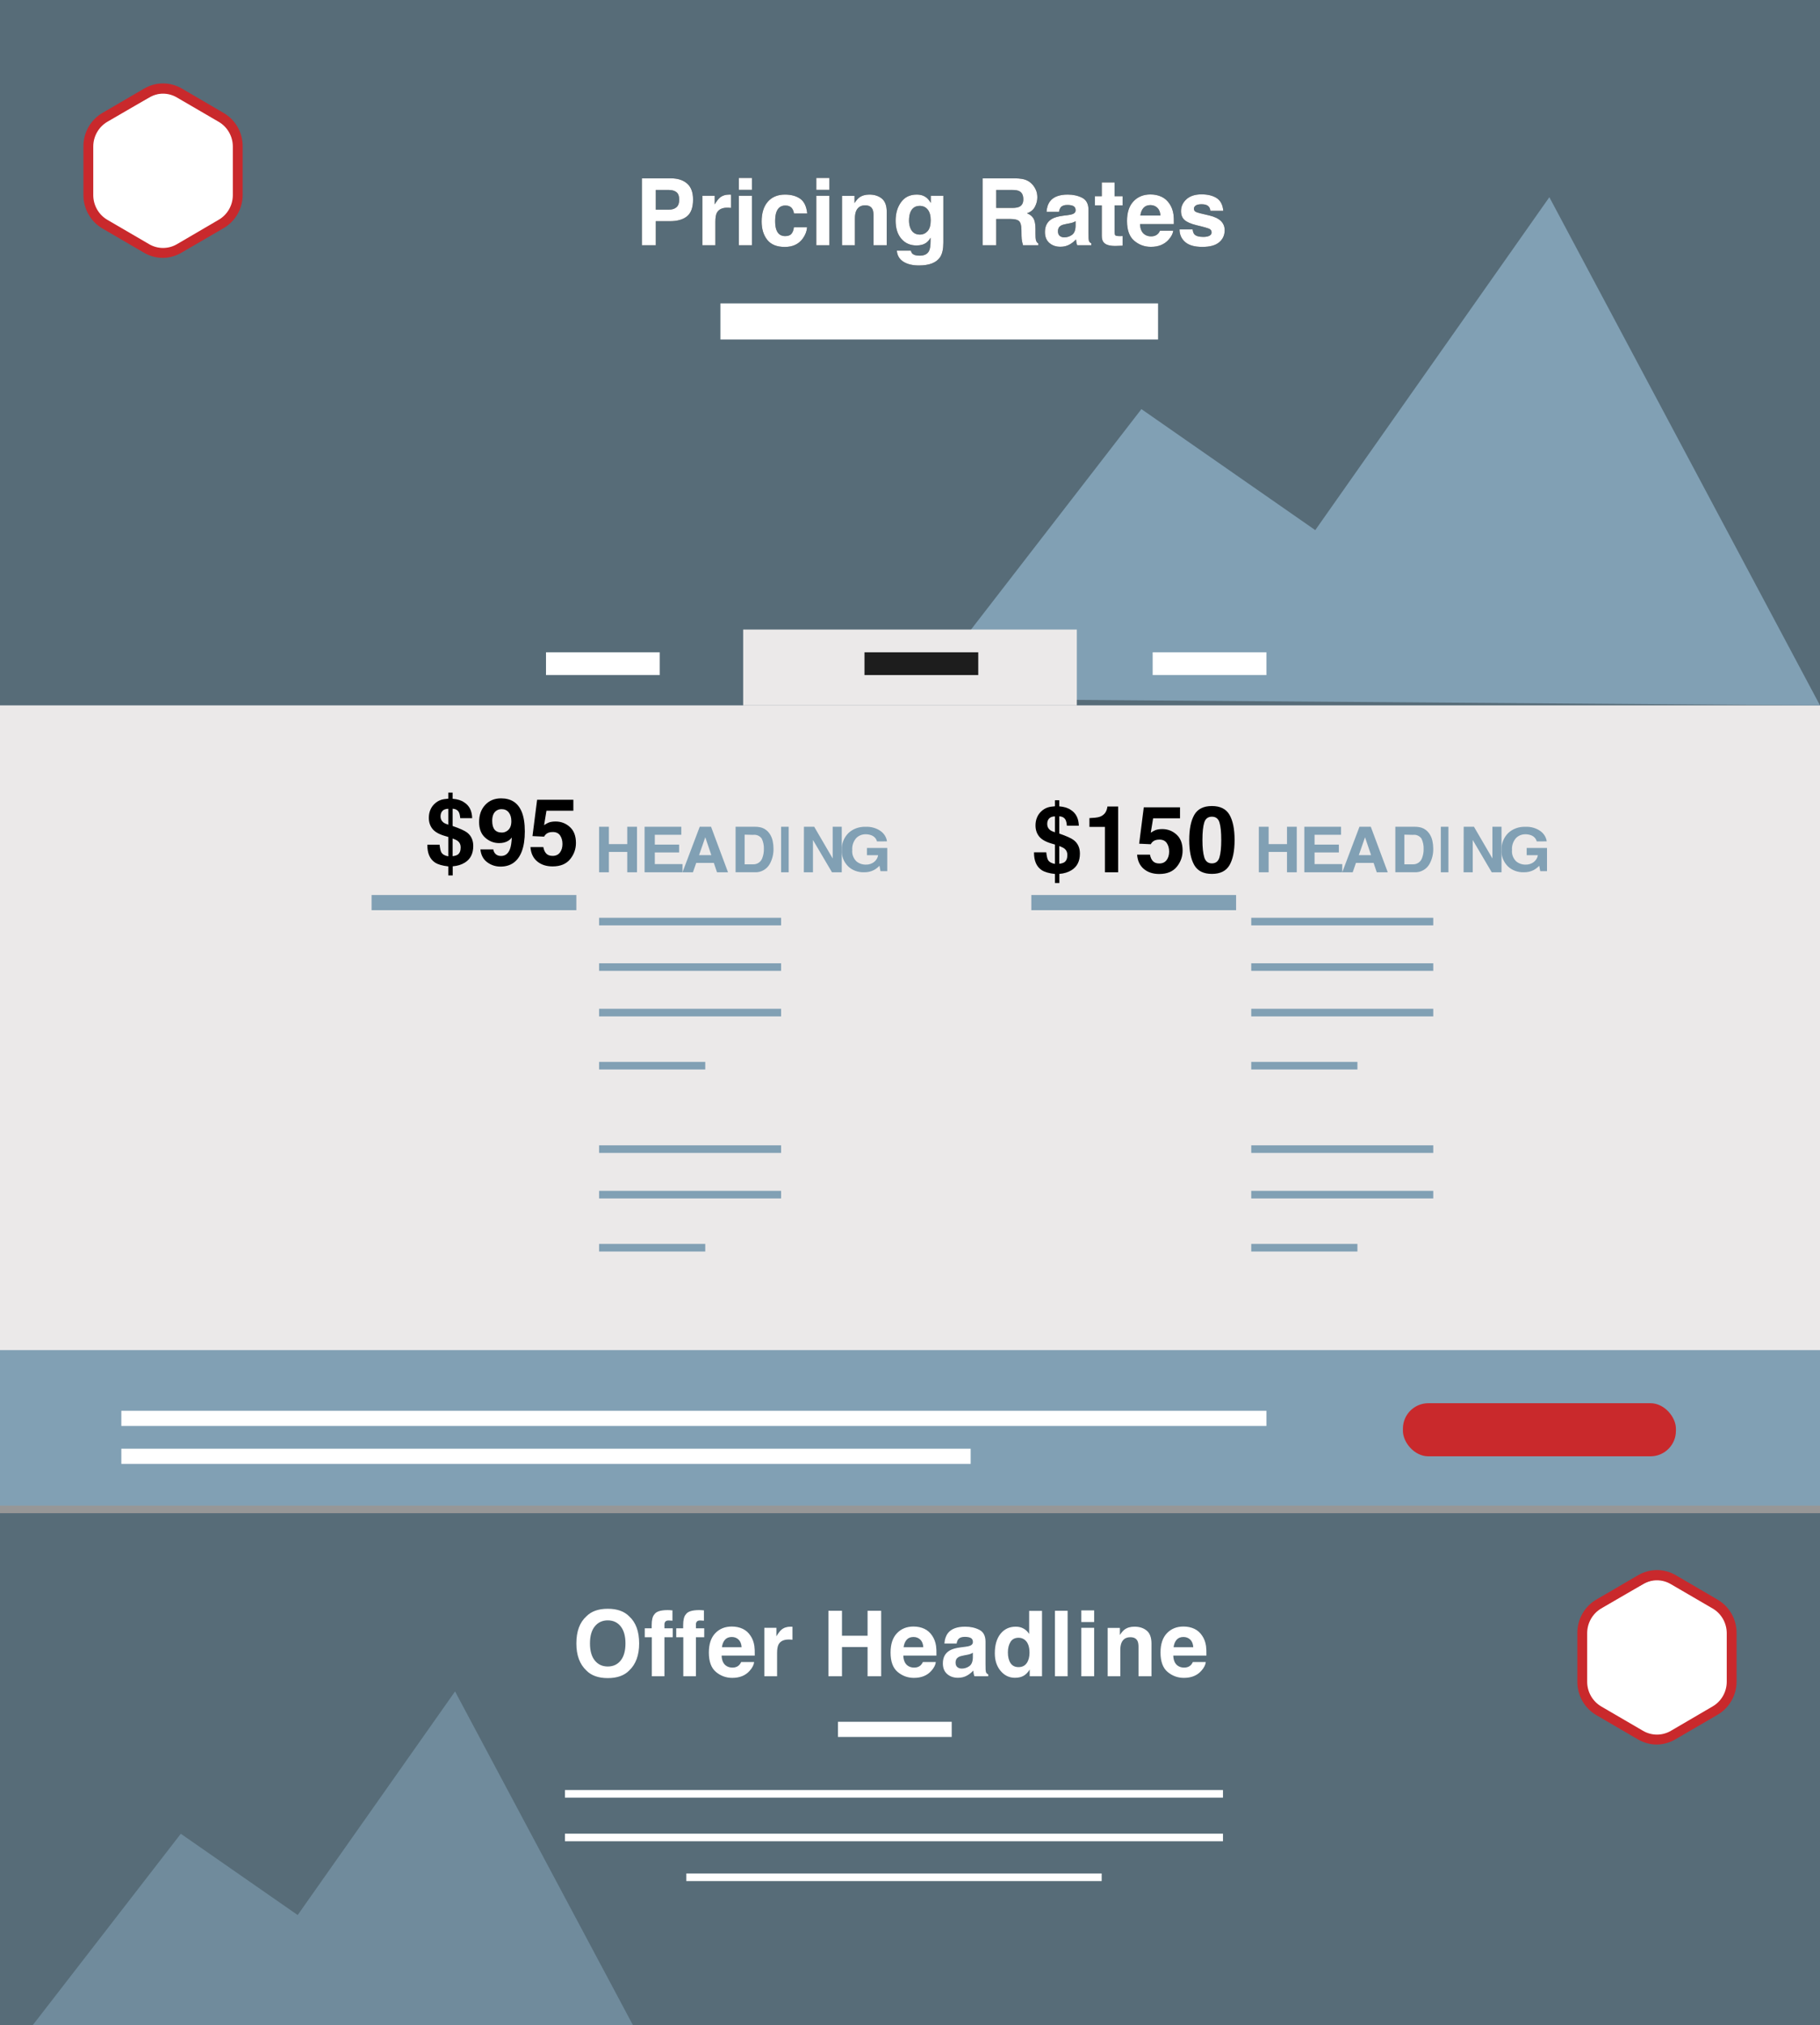 <?xml version="1.0" encoding="UTF-8"?>
<svg width="240px" height="267px" viewBox="0 0 240 267" version="1.1" xmlns="http://www.w3.org/2000/svg" xmlns:xlink="http://www.w3.org/1999/xlink">
    <title>c9-pricing</title>
    <defs>
        <path d="M3.475,11.33 L3.475,8.16 L5.347,8.16 C6.324,8.16 7.076,7.945 7.602,7.514 C8.129,7.083 8.392,6.347 8.392,5.307 C8.392,4.354 8.129,3.65 7.602,3.195 C7.076,2.741 6.37,2.513 5.485,2.513 L5.485,2.513 L1.645,2.513 L1.645,11.33 L3.475,11.33 Z M5.192,6.641 L3.475,6.641 L3.475,4.045 L5.192,4.045 C5.627,4.045 5.965,4.142 6.206,4.338 C6.447,4.533 6.568,4.86 6.568,5.319 C6.568,5.777 6.447,6.112 6.206,6.324 C5.965,6.535 5.627,6.641 5.192,6.641 L5.192,6.641 Z M11.335,11.33 L11.335,8.214 C11.335,7.691 11.401,7.304 11.532,7.053 C11.768,6.607 12.228,6.383 12.914,6.383 C12.966,6.383 13.034,6.385 13.117,6.389 C13.201,6.393 13.297,6.401 13.404,6.413 L13.404,6.413 L13.404,4.667 C13.329,4.663 13.28,4.66 13.258,4.658 C13.236,4.656 13.209,4.655 13.177,4.655 C12.667,4.655 12.252,4.788 11.933,5.055 C11.738,5.215 11.508,5.512 11.245,5.947 L11.245,5.947 L11.245,4.81 L9.618,4.81 L9.618,11.33 L11.335,11.33 Z M16.156,4.033 L16.156,2.46 L14.427,2.46 L14.427,4.033 L16.156,4.033 Z M16.156,11.33 L16.156,4.81 L14.427,4.81 L14.427,11.33 L16.156,11.33 Z M20.493,11.557 C21.541,11.557 22.333,11.184 22.867,10.439 C23.202,9.976 23.39,9.486 23.429,8.967 L23.429,8.967 L21.689,8.967 C21.653,9.31 21.551,9.589 21.384,9.805 C21.216,10.02 20.933,10.128 20.534,10.128 C19.972,10.128 19.589,9.857 19.386,9.314 C19.274,9.023 19.218,8.638 19.218,8.16 C19.218,7.657 19.274,7.255 19.386,6.952 C19.597,6.381 19.99,6.096 20.564,6.096 C20.967,6.096 21.264,6.228 21.456,6.491 C21.587,6.686 21.669,6.906 21.701,7.149 L21.701,7.149 L23.447,7.149 C23.352,6.22 23.044,5.572 22.523,5.205 C22.003,4.838 21.334,4.655 20.516,4.655 C19.555,4.655 18.802,4.966 18.255,5.588 C17.709,6.21 17.436,7.081 17.436,8.202 C17.436,9.195 17.683,10.002 18.178,10.624 C18.672,11.246 19.444,11.557 20.493,11.557 Z M26.372,4.033 L26.372,2.46 L24.644,2.46 L24.644,4.033 L26.372,4.033 Z M26.372,11.33 L26.372,4.81 L24.644,4.81 L24.644,11.33 L26.372,11.33 Z M29.734,11.33 L29.734,7.801 C29.734,7.398 29.79,7.067 29.901,6.808 C30.117,6.318 30.513,6.072 31.092,6.072 C31.562,6.072 31.881,6.24 32.049,6.575 C32.14,6.758 32.186,7.021 32.186,7.364 L32.186,7.364 L32.186,11.33 L33.933,11.33 L33.933,6.94 C33.933,6.122 33.718,5.537 33.29,5.184 C32.861,4.831 32.31,4.655 31.636,4.655 C31.098,4.655 30.653,4.786 30.302,5.049 C30.107,5.197 29.899,5.438 29.68,5.773 L29.68,5.773 L29.68,4.822 L28.035,4.822 L28.035,11.33 L29.734,11.33 Z M38.174,13.998 C39.553,13.998 40.486,13.631 40.973,12.897 C41.256,12.47 41.398,11.836 41.398,10.995 L41.398,10.995 L41.398,4.81 L39.741,4.81 L39.741,5.749 C39.486,5.291 39.151,4.976 38.736,4.804 C38.493,4.705 38.208,4.655 37.881,4.655 C36.995,4.655 36.311,4.985 35.829,5.645 C35.346,6.305 35.105,7.119 35.105,8.088 C35.105,9.093 35.355,9.889 35.856,10.478 C36.356,11.066 37.025,11.36 37.863,11.36 C38.405,11.36 38.846,11.23 39.185,10.971 C39.372,10.832 39.547,10.622 39.711,10.343 L39.711,10.343 L39.711,10.762 C39.711,11.384 39.643,11.826 39.508,12.09 C39.3,12.5 38.889,12.706 38.275,12.706 C37.841,12.706 37.532,12.628 37.348,12.472 C37.241,12.385 37.163,12.241 37.115,12.042 L37.115,12.042 L35.261,12.042 C35.317,12.692 35.608,13.18 36.134,13.507 C36.66,13.834 37.34,13.998 38.174,13.998 Z M38.305,9.93 C37.707,9.93 37.292,9.655 37.061,9.105 C36.934,8.81 36.87,8.473 36.87,8.094 C36.87,7.655 36.93,7.287 37.049,6.987 C37.276,6.425 37.689,6.144 38.287,6.144 C38.726,6.144 39.076,6.306 39.337,6.629 C39.598,6.952 39.729,7.422 39.729,8.04 C39.729,8.698 39.591,9.178 39.316,9.479 C39.041,9.78 38.704,9.93 38.305,9.93 Z M48.372,11.33 L48.372,7.873 L50.274,7.873 C50.816,7.873 51.186,7.966 51.384,8.154 C51.581,8.341 51.684,8.716 51.692,9.278 L51.692,9.278 L51.704,10.098 C51.708,10.357 51.734,10.61 51.781,10.857 C51.805,10.977 51.845,11.135 51.901,11.33 L51.901,11.33 L53.929,11.33 L53.929,11.109 C53.753,11.001 53.642,10.834 53.594,10.606 C53.562,10.463 53.546,10.19 53.546,9.787 L53.546,9.787 L53.546,9.195 C53.546,8.577 53.461,8.117 53.292,7.816 C53.122,7.515 52.834,7.283 52.427,7.119 C52.914,6.952 53.263,6.665 53.474,6.261 C53.686,5.856 53.791,5.444 53.791,5.026 C53.791,4.679 53.735,4.37 53.624,4.098 C53.512,3.827 53.361,3.58 53.169,3.357 C52.938,3.086 52.656,2.88 52.323,2.741 C51.99,2.601 51.514,2.525 50.896,2.513 L50.896,2.513 L46.572,2.513 L46.572,11.33 L48.372,11.33 Z M50.46,6.413 L48.372,6.413 L48.372,4.045 L50.513,4.045 C50.912,4.045 51.211,4.096 51.411,4.2 C51.765,4.384 51.943,4.742 51.943,5.277 C51.943,5.771 51.76,6.102 51.393,6.27 C51.185,6.365 50.874,6.413 50.46,6.413 L50.46,6.413 Z M56.836,11.533 C57.298,11.533 57.713,11.428 58.08,11.216 C58.387,11.037 58.658,10.82 58.893,10.564 C58.905,10.712 58.921,10.844 58.941,10.959 C58.961,11.075 58.997,11.198 59.049,11.33 L59.049,11.33 L60.903,11.33 L60.903,11.079 C60.792,11.027 60.708,10.961 60.652,10.881 C60.596,10.802 60.562,10.65 60.55,10.427 C60.542,10.132 60.538,9.88 60.538,9.673 L60.538,9.673 L60.538,6.682 C60.538,5.897 60.261,5.363 59.707,5.079 C59.153,4.796 58.519,4.655 57.805,4.655 C56.708,4.655 55.935,4.942 55.484,5.516 C55.201,5.883 55.041,6.351 55.005,6.922 L55.005,6.922 L56.65,6.922 C56.69,6.67 56.77,6.471 56.89,6.324 C57.057,6.124 57.342,6.024 57.745,6.024 C58.104,6.024 58.376,6.075 58.561,6.177 C58.747,6.279 58.84,6.463 58.84,6.73 C58.84,6.95 58.718,7.111 58.475,7.215 C58.339,7.275 58.114,7.324 57.799,7.364 L57.799,7.364 L57.219,7.436 C56.561,7.52 56.062,7.659 55.723,7.855 C55.105,8.214 54.796,8.794 54.796,9.595 C54.796,10.213 54.989,10.691 55.373,11.028 C55.758,11.365 56.246,11.533 56.836,11.533 Z M57.338,10.295 C57.107,10.295 56.911,10.23 56.749,10.101 C56.588,9.971 56.507,9.761 56.507,9.47 C56.507,9.143 56.638,8.902 56.902,8.746 C57.057,8.654 57.314,8.577 57.673,8.513 L57.673,8.513 L58.056,8.441 C58.247,8.405 58.398,8.366 58.508,8.324 C58.617,8.282 58.726,8.228 58.834,8.16 L58.834,8.16 L58.834,8.794 C58.822,9.364 58.661,9.757 58.352,9.972 C58.043,10.188 57.705,10.295 57.338,10.295 Z M64.015,11.423 L64.229,11.42 L65.036,11.39 L65.036,10.116 C64.981,10.12 64.924,10.123 64.866,10.125 C64.808,10.127 64.753,10.128 64.701,10.128 C64.354,10.128 64.147,10.095 64.079,10.029 C64.012,9.963 63.978,9.797 63.978,9.53 L63.978,9.53 L63.978,6.084 L65.036,6.084 L65.036,4.87 L63.978,4.87 L63.978,3.052 L62.291,3.052 L62.291,4.87 L61.382,4.87 L61.382,6.084 L62.291,6.084 L62.291,10.098 C62.291,10.505 62.387,10.806 62.578,11.001 C62.873,11.308 63.423,11.448 64.229,11.42 L64.015,11.423 Z M68.763,11.545 C69.768,11.545 70.549,11.228 71.108,10.594 C71.466,10.196 71.668,9.803 71.712,9.416 L71.712,9.416 L69.971,9.416 C69.879,9.607 69.774,9.757 69.654,9.865 C69.435,10.064 69.15,10.164 68.799,10.164 C68.468,10.164 68.185,10.082 67.949,9.918 C67.562,9.655 67.357,9.197 67.333,8.543 L67.333,8.543 L71.795,8.543 C71.803,7.98 71.785,7.55 71.742,7.251 C71.666,6.74 71.5,6.292 71.245,5.905 C70.962,5.466 70.603,5.145 70.168,4.942 C69.734,4.738 69.245,4.637 68.703,4.637 C67.79,4.637 67.047,4.938 66.475,5.54 C65.903,6.142 65.617,7.007 65.617,8.136 C65.617,9.34 65.934,10.209 66.568,10.744 C67.202,11.278 67.933,11.545 68.763,11.545 Z M70.025,7.418 L67.375,7.418 C67.431,6.995 67.567,6.66 67.785,6.413 C68.002,6.166 68.308,6.042 68.703,6.042 C69.066,6.042 69.37,6.159 69.615,6.392 C69.86,6.626 69.997,6.968 70.025,7.418 L70.025,7.418 Z M75.546,11.551 C76.551,11.551 77.293,11.347 77.774,10.938 C78.254,10.529 78.495,10.002 78.495,9.356 C78.495,8.866 78.327,8.457 77.992,8.13 C77.653,7.807 77.145,7.566 76.467,7.406 C75.45,7.183 74.858,7.025 74.69,6.934 C74.523,6.846 74.439,6.704 74.439,6.509 C74.439,6.353 74.518,6.218 74.675,6.102 C74.833,5.987 75.097,5.929 75.468,5.929 C75.919,5.929 76.238,6.044 76.425,6.276 C76.525,6.403 76.587,6.577 76.61,6.796 L76.61,6.796 L78.315,6.796 C78.239,5.999 77.945,5.437 77.433,5.112 C76.92,4.787 76.258,4.625 75.444,4.625 C74.587,4.625 73.922,4.841 73.449,5.274 C72.977,5.706 72.74,6.224 72.74,6.826 C72.74,7.336 72.892,7.727 73.195,7.998 C73.498,8.273 74.018,8.503 74.756,8.686 C75.781,8.929 76.373,9.101 76.533,9.201 C76.692,9.3 76.772,9.446 76.772,9.637 C76.772,9.837 76.673,9.986 76.476,10.086 C76.278,10.186 76.012,10.235 75.677,10.235 C75.107,10.235 74.716,10.122 74.505,9.894 C74.385,9.767 74.308,9.552 74.272,9.248 L74.272,9.248 L72.543,9.248 C72.543,9.918 72.787,10.47 73.276,10.902 C73.764,11.335 74.521,11.551 75.546,11.551 Z" id="path-1"></path>
    </defs>
    <g id="c9-pricing" stroke="none" stroke-width="1" fill="none" fill-rule="evenodd">
        <rect id="bg" fill="#FFFFFF" x="-4" y="-7" width="251" height="283"></rect>
        <rect id="Rectangle-Copy" fill="#EBE9E9" x="0" y="93" width="240" height="95"></rect>
        <rect id="header-bg" fill="#576C78" fill-rule="nonzero" x="-63" y="-1" width="311.504" height="94"></rect>
        <polygon id="Path" fill="#81A0B4" fill-rule="nonzero" points="121 92.118 150.516 53.937 173.441 69.891 204.31 26 240 93"></polygon>
        <g id="paragraph" transform="translate(165.25, 120.85)" fill="#81A0B4" fill-rule="nonzero">
            <rect id="Rectangle" x="-0.25" y="19.15" width="14" height="1"></rect>
            <rect id="Rectangle" x="-0.25" y="12.15" width="24" height="1"></rect>
            <rect id="Rectangle" x="-0.25" y="6.15" width="24" height="1"></rect>
            <rect id="Rectangle" x="-0.25" y="0.15" width="24" height="1"></rect>
        </g>
        <g id="paragraph-copy-2" transform="translate(79.25, 120.85)" fill="#81A0B4" fill-rule="nonzero">
            <rect id="Rectangle" x="-0.25" y="19.15" width="14" height="1"></rect>
            <rect id="Rectangle" x="-0.25" y="12.15" width="24" height="1"></rect>
            <rect id="Rectangle" x="-0.25" y="6.15" width="24" height="1"></rect>
            <rect id="Rectangle" x="-0.25" y="0.15" width="24" height="1"></rect>
        </g>
        <g id="paragraph-copy" transform="translate(165.25, 150.85)" fill="#81A0B4" fill-rule="nonzero">
            <rect id="Rectangle" x="-0.25" y="13.15" width="14" height="1"></rect>
            <rect id="Rectangle" x="-0.25" y="6.15" width="24" height="1"></rect>
            <rect id="Rectangle" x="-0.25" y="0.15" width="24" height="1"></rect>
        </g>
        <g id="paragraph-copy-3" transform="translate(79.25, 150.85)" fill="#81A0B4" fill-rule="nonzero">
            <rect id="Rectangle" x="-0.25" y="13.15" width="14" height="1"></rect>
            <rect id="Rectangle" x="-0.25" y="6.15" width="24" height="1"></rect>
            <rect id="Rectangle" x="-0.25" y="0.15" width="24" height="1"></rect>
        </g>
        <g id="Group" transform="translate(83, 21)" fill-rule="nonzero">
            <g id="PricingRates">
                <use fill="#000000" xlink:href="#path-1"></use>
                <use fill="#FFFFFF" xlink:href="#path-1"></use>
            </g>
        </g>
        <path d="M12.05,19.511 L12.05,25.66 C12.051,27.156 12.882,28.538 14.23,29.286 L19.778,32.361 C21.126,33.115 22.791,33.115 24.138,32.361 L29.673,29.286 C31.028,28.543 31.865,27.159 31.867,25.66 L31.867,19.511 C31.867,18.007 31.031,16.619 29.673,15.871 L24.125,12.784 C22.778,12.03 21.113,12.03 19.765,12.784 L14.217,15.859 C12.87,16.618 12.045,18.009 12.05,19.511 L12.05,19.511 Z" id="Path" fill="#FFFFFF" fill-rule="nonzero"></path>
        <path d="M21.5,34 C20.626,34.002 19.766,33.771 19.008,33.33 L13.492,30.114 C11.954,29.206 11.006,27.543 11,25.741 L11,19.308 C10.99,17.492 11.94,15.809 13.492,14.896 L19.008,11.68 C20.549,10.773 22.451,10.773 23.992,11.68 L29.495,14.896 C31.042,15.797 31.997,17.463 32,19.268 L32,25.702 C31.994,27.507 31.04,29.172 29.495,30.074 L23.992,33.278 C23.238,33.736 22.379,33.985 21.5,34 L21.5,34 Z M21.5,12.349 C20.851,12.348 20.214,12.525 19.657,12.861 L14.141,16.065 C13.004,16.741 12.304,17.974 12.298,19.308 L12.298,25.741 C12.306,27.072 13.006,28.299 14.141,28.971 L19.657,32.188 C20.797,32.857 22.203,32.857 23.343,32.188 L28.846,28.971 C29.988,28.304 30.694,27.075 30.702,25.741 L30.702,19.308 C30.696,17.97 29.99,16.736 28.846,16.065 L23.343,12.861 C22.785,12.527 22.149,12.35 21.5,12.349 L21.5,12.349 Z" id="Shape" fill="#C9292C" fill-rule="nonzero"></path>
        <rect id="Rectangle" fill="#FFFFFF" fill-rule="nonzero" x="95" y="40" width="57.71" height="4.76"></rect>
        <rect id="Rectangle-Copy-4" fill="#FFFFFF" fill-rule="nonzero" x="152" y="86" width="15" height="3"></rect>
        <rect id="Rectangle-Copy-5" fill="#FFFFFF" fill-rule="nonzero" x="72" y="86" width="15" height="3"></rect>
        <rect id="Rectangle" fill="#EBE9E9" x="98" y="83" width="44" height="10"></rect>
        <rect id="Rectangle-Copy-6" fill="#1D1D1D" fill-rule="nonzero" x="114" y="86" width="15" height="3"></rect>
        <g id="heading" transform="translate(166, 109)" fill="#81A0B4" fill-rule="nonzero">
            <polygon id="Path" points="0 6 0 0 1.293 0 1.293 2.287 3.714 2.287 3.714 0 5 0 5 6 3.714 6 3.714 3.32 1.293 3.32 1.293 6"></polygon>
            <polygon id="Path" points="10.841 1.056 7.348 1.056 7.348 2.352 10.553 2.352 10.553 3.387 7.348 3.387 7.348 4.923 11 4.923 11 6 6 6 6 0 10.841 0"></polygon>
            <path d="M13.271,0 L14.765,0 L17,6 L15.549,6 L15.135,4.767 L12.807,4.767 L12.378,6 L11,6 L13.271,0 Z M13.184,3.741 L14.802,3.741 L14.004,1.385 L13.184,3.741 Z" id="Shape"></path>
            <path d="M21.458,0.124 C21.868,0.261 22.222,0.53 22.469,0.889 C22.671,1.18 22.814,1.51 22.889,1.859 C22.961,2.185 22.997,2.517 22.998,2.851 C23.021,3.557 22.857,4.256 22.523,4.875 C22.129,5.603 21.36,6.039 20.543,5.997 L18,5.997 L18,0 L20.543,0 C20.852,-0.004 21.161,0.037 21.458,0.124 L21.458,0.124 Z M19.193,1.04 L19.193,4.951 L20.319,4.951 C20.874,4.973 21.375,4.615 21.54,4.076 C21.675,3.711 21.74,3.323 21.73,2.933 C21.751,2.457 21.653,1.983 21.445,1.556 C21.187,1.196 20.754,1.008 20.319,1.068 L19.193,1.04 Z" id="Shape"></path>
            <polygon id="Path" points="25 6 24 6 24 0 25 0"></polygon>
            <polygon id="Path" points="27.014 0 28.367 0 30.803 4.181 30.803 0 32 0 32 6 30.711 6 28.204 1.743 28.204 6 27 6"></polygon>
            <path d="M36.642,1.932 C36.562,1.571 36.286,1.268 35.904,1.122 C35.671,1.034 35.42,0.989 35.166,0.991 C34.672,0.982 34.202,1.175 33.889,1.514 C33.518,1.963 33.34,2.515 33.387,3.07 C33.328,3.609 33.523,4.146 33.926,4.554 C34.257,4.836 34.699,4.993 35.159,4.992 C35.564,5.005 35.96,4.882 36.266,4.645 C36.556,4.411 36.744,4.094 36.797,3.75 L35.321,3.75 L35.321,2.795 L38,2.795 L38,5.855 L37.107,5.855 L36.974,5.142 C36.764,5.365 36.514,5.557 36.236,5.711 C35.839,5.912 35.387,6.011 34.93,5.999 C34.135,6.021 33.37,5.734 32.834,5.214 C32.246,4.621 31.949,3.845 32.007,3.057 C31.963,2.247 32.272,1.453 32.871,0.84 C33.453,0.283 34.28,-0.022 35.136,0.004 C35.847,-0.03 36.546,0.165 37.107,0.553 C37.586,0.892 37.894,1.386 37.963,1.926 L36.642,1.932 Z" id="Path"></path>
        </g>
        <g id="heading-copy" transform="translate(79, 109)" fill="#81A0B4" fill-rule="nonzero">
            <polygon id="Path" points="0 6 0 0 1.293 0 1.293 2.287 3.714 2.287 3.714 0 5 0 5 6 3.714 6 3.714 3.32 1.293 3.32 1.293 6"></polygon>
            <polygon id="Path" points="10.841 1.056 7.348 1.056 7.348 2.352 10.553 2.352 10.553 3.387 7.348 3.387 7.348 4.923 11 4.923 11 6 6 6 6 0 10.841 0"></polygon>
            <path d="M13.271,0 L14.765,0 L17,6 L15.549,6 L15.135,4.767 L12.807,4.767 L12.378,6 L11,6 L13.271,0 Z M13.184,3.741 L14.802,3.741 L14.004,1.385 L13.184,3.741 Z" id="Shape"></path>
            <path d="M21.458,0.124 C21.868,0.261 22.222,0.53 22.469,0.889 C22.671,1.18 22.814,1.51 22.889,1.859 C22.961,2.185 22.997,2.517 22.998,2.851 C23.021,3.557 22.857,4.256 22.523,4.875 C22.129,5.603 21.36,6.039 20.543,5.997 L18,5.997 L18,0 L20.543,0 C20.852,-0.004 21.161,0.037 21.458,0.124 L21.458,0.124 Z M19.193,1.04 L19.193,4.951 L20.319,4.951 C20.874,4.973 21.375,4.615 21.54,4.076 C21.675,3.711 21.74,3.323 21.73,2.933 C21.751,2.457 21.653,1.983 21.445,1.556 C21.187,1.196 20.754,1.008 20.319,1.068 L19.193,1.04 Z" id="Shape"></path>
            <polygon id="Path" points="25 6 24 6 24 0 25 0"></polygon>
            <polygon id="Path" points="27.014 0 28.367 0 30.803 4.181 30.803 0 32 0 32 6 30.711 6 28.204 1.743 28.204 6 27 6"></polygon>
            <path d="M36.642,1.932 C36.562,1.571 36.286,1.268 35.904,1.122 C35.671,1.034 35.42,0.989 35.166,0.991 C34.672,0.982 34.202,1.175 33.889,1.514 C33.518,1.963 33.34,2.515 33.387,3.07 C33.328,3.609 33.523,4.146 33.926,4.554 C34.257,4.836 34.699,4.993 35.159,4.992 C35.564,5.005 35.96,4.882 36.266,4.645 C36.556,4.411 36.744,4.094 36.797,3.75 L35.321,3.75 L35.321,2.795 L38,2.795 L38,5.855 L37.107,5.855 L36.974,5.142 C36.764,5.365 36.514,5.557 36.236,5.711 C35.839,5.912 35.387,6.011 34.93,5.999 C34.135,6.021 33.37,5.734 32.834,5.214 C32.246,4.621 31.949,3.845 32.007,3.057 C31.963,2.247 32.272,1.453 32.871,0.84 C33.453,0.283 34.28,-0.022 35.136,0.004 C35.847,-0.03 36.546,0.165 37.107,0.553 C37.586,0.892 37.894,1.386 37.963,1.926 L36.642,1.932 Z" id="Path"></path>
        </g>
        <path d="M59.697,115.418 L59.697,114.215 C60.315,114.167 60.849,114.004 61.3,113.725 C62.037,113.27 62.406,112.541 62.406,111.536 C62.406,110.774 62.137,110.184 61.599,109.765 C61.272,109.514 60.634,109.225 59.685,108.898 L59.685,108.898 L59.685,106.619 C60.083,106.647 60.358,106.802 60.51,107.085 C60.598,107.249 60.658,107.508 60.689,107.863 L60.689,107.863 L62.263,107.863 C62.239,106.906 61.89,106.214 61.216,105.787 C60.845,105.52 60.335,105.361 59.685,105.309 L59.685,105.309 L59.685,104.501 L59.116,104.501 L59.116,105.297 C58.71,105.329 58.401,105.379 58.189,105.447 C57.842,105.554 57.527,105.75 57.244,106.033 C57.025,106.252 56.854,106.513 56.733,106.816 C56.611,107.119 56.55,107.456 56.55,107.827 C56.55,108.389 56.707,108.87 57.02,109.269 C57.333,109.667 57.87,109.978 58.632,110.202 L58.632,110.202 L59.116,110.345 L59.116,112.899 C58.662,112.82 58.357,112.646 58.201,112.379 C58.101,112.208 58.024,111.871 57.968,111.368 L57.968,111.368 L56.353,111.368 C56.341,112.473 56.676,113.254 57.358,113.713 C57.745,113.968 58.331,114.14 59.116,114.227 L59.116,114.227 L59.116,115.418 L59.697,115.418 Z M59.116,108.73 C58.825,108.639 58.61,108.539 58.47,108.431 C58.219,108.236 58.094,107.971 58.094,107.636 C58.094,107.329 58.177,107.086 58.345,106.909 C58.512,106.732 58.769,106.639 59.116,106.631 L59.116,106.631 L59.116,108.73 Z M59.685,112.881 L59.685,110.543 C60.02,110.666 60.257,110.786 60.396,110.902 C60.632,111.101 60.749,111.372 60.749,111.715 C60.749,112.166 60.624,112.483 60.372,112.666 C60.229,112.77 60,112.842 59.685,112.881 L59.685,112.881 Z M65.995,114.251 C67.359,114.251 68.296,113.583 68.806,112.247 C69.073,111.546 69.207,110.67 69.207,109.622 C69.207,108.541 69.067,107.67 68.788,107.008 C68.298,105.839 67.393,105.255 66.073,105.255 C65.215,105.255 64.519,105.543 63.982,106.119 C63.446,106.696 63.178,107.448 63.178,108.377 C63.178,109.275 63.445,109.962 63.979,110.438 C64.514,110.915 65.126,111.153 65.816,111.153 C66.282,111.153 66.675,111.057 66.994,110.866 C67.169,110.762 67.335,110.613 67.49,110.417 C67.458,111.075 67.381,111.576 67.257,111.918 C67.03,112.541 66.635,112.852 66.073,112.852 C65.782,112.852 65.548,112.772 65.373,112.612 C65.197,112.453 65.09,112.245 65.05,111.99 L65.05,111.99 L63.351,111.99 C63.427,112.728 63.724,113.289 64.242,113.674 C64.761,114.059 65.345,114.251 65.995,114.251 Z M66.186,109.765 C65.752,109.765 65.43,109.637 65.22,109.379 C65.011,109.122 64.906,108.736 64.906,108.222 C64.906,107.612 65.07,107.179 65.397,106.924 C65.604,106.76 65.853,106.679 66.145,106.679 C66.543,106.679 66.857,106.822 67.087,107.109 C67.316,107.396 67.431,107.785 67.431,108.276 C67.431,108.886 67.237,109.315 66.85,109.562 C66.643,109.697 66.422,109.765 66.186,109.765 Z M72.868,114.227 C73.892,114.227 74.662,113.912 75.177,113.282 C75.691,112.652 75.948,111.936 75.948,111.135 C75.948,110.214 75.681,109.512 75.147,109.029 C74.612,108.547 73.986,108.306 73.268,108.306 C72.914,108.306 72.612,108.352 72.365,108.443 C72.218,108.499 72.012,108.613 71.749,108.784 L71.749,108.784 L72.06,106.888 L75.607,106.888 L75.607,105.441 L70.828,105.441 L70.218,110.232 L71.749,110.303 C71.885,110.044 72.086,109.867 72.353,109.771 C72.505,109.719 72.684,109.693 72.892,109.693 C73.33,109.693 73.653,109.846 73.861,110.151 C74.068,110.456 74.172,110.83 74.172,111.272 C74.172,111.723 74.061,112.097 73.84,112.394 C73.618,112.691 73.296,112.84 72.874,112.84 C72.507,112.84 72.228,112.739 72.036,112.538 C71.845,112.336 71.715,112.05 71.647,111.679 L71.647,111.679 L69.949,111.679 C70.009,112.493 70.304,113.121 70.834,113.563 C71.364,114.006 72.042,114.227 72.868,114.227 Z" id="$95" fill="#000000" fill-rule="nonzero"></path>
        <rect id="Rectangle" fill="#81A0B4" fill-rule="nonzero" x="49" y="118" width="27" height="2"></rect>
        <rect id="Rectangle-Copy-2" fill="#81A0B4" fill-rule="nonzero" x="136" y="118" width="27" height="2"></rect>
        <path d="M139.697,116.418 L139.697,115.215 C140.315,115.167 140.849,115.004 141.3,114.725 C142.037,114.27 142.406,113.541 142.406,112.536 C142.406,111.774 142.137,111.184 141.599,110.765 C141.272,110.514 140.634,110.225 139.685,109.898 L139.685,109.898 L139.685,107.619 C140.083,107.647 140.358,107.802 140.51,108.085 C140.598,108.249 140.658,108.508 140.689,108.863 L140.689,108.863 L142.263,108.863 C142.239,107.906 141.89,107.214 141.216,106.787 C140.845,106.52 140.335,106.361 139.685,106.309 L139.685,106.309 L139.685,105.501 L139.116,105.501 L139.116,106.297 C138.71,106.329 138.401,106.379 138.189,106.447 C137.842,106.554 137.527,106.75 137.244,107.033 C137.025,107.252 136.854,107.513 136.733,107.816 C136.611,108.119 136.55,108.456 136.55,108.827 C136.55,109.389 136.707,109.87 137.02,110.269 C137.333,110.667 137.87,110.978 138.632,111.202 L138.632,111.202 L139.116,111.345 L139.116,113.899 C138.662,113.82 138.357,113.646 138.201,113.379 C138.101,113.208 138.024,112.871 137.968,112.368 L137.968,112.368 L136.353,112.368 C136.341,113.473 136.676,114.254 137.358,114.713 C137.745,114.968 138.331,115.14 139.116,115.227 L139.116,115.227 L139.116,116.418 L139.697,116.418 Z M139.116,109.73 C138.825,109.639 138.61,109.539 138.47,109.431 C138.219,109.236 138.094,108.971 138.094,108.636 C138.094,108.329 138.177,108.086 138.345,107.909 C138.512,107.732 138.769,107.639 139.116,107.631 L139.116,107.631 L139.116,109.73 Z M139.685,113.881 L139.685,111.543 C140.02,111.666 140.257,111.786 140.396,111.902 C140.632,112.101 140.749,112.372 140.749,112.715 C140.749,113.166 140.624,113.483 140.372,113.666 C140.229,113.77 140,113.842 139.685,113.881 L139.685,113.881 Z M147.448,115 L147.448,106.327 L146.031,106.327 C146.031,106.403 146.009,106.518 145.965,106.674 C145.889,106.933 145.778,107.14 145.63,107.296 C145.415,107.523 145.136,107.675 144.793,107.75 C144.577,107.798 144.201,107.834 143.662,107.858 L143.662,107.858 L143.662,109.019 L145.702,109.019 L145.702,115 L147.448,115 Z M152.868,115.227 C153.892,115.227 154.662,114.912 155.177,114.282 C155.691,113.652 155.948,112.936 155.948,112.135 C155.948,111.214 155.681,110.512 155.147,110.029 C154.612,109.547 153.986,109.306 153.268,109.306 C152.914,109.306 152.612,109.352 152.365,109.443 C152.218,109.499 152.012,109.613 151.749,109.784 L151.749,109.784 L152.06,107.888 L155.607,107.888 L155.607,106.441 L150.828,106.441 L150.218,111.232 L151.749,111.303 C151.885,111.044 152.086,110.867 152.353,110.771 C152.505,110.719 152.684,110.693 152.892,110.693 C153.33,110.693 153.653,110.846 153.861,111.151 C154.068,111.456 154.172,111.83 154.172,112.272 C154.172,112.723 154.061,113.097 153.84,113.394 C153.618,113.691 153.296,113.84 152.874,113.84 C152.507,113.84 152.228,113.739 152.036,113.538 C151.845,113.336 151.715,113.05 151.647,112.679 L151.647,112.679 L149.949,112.679 C150.009,113.493 150.304,114.121 150.834,114.563 C151.364,115.006 152.042,115.227 152.868,115.227 Z M159.812,115.215 C160.917,115.215 161.691,114.829 162.136,114.055 C162.581,113.281 162.803,112.179 162.803,110.747 C162.803,109.316 162.581,108.211 162.136,107.433 C161.691,106.656 160.917,106.267 159.812,106.267 C158.708,106.267 157.933,106.656 157.488,107.433 C157.044,108.211 156.821,109.316 156.821,110.747 C156.821,112.179 157.044,113.281 157.488,114.055 C157.933,114.829 158.708,115.215 159.812,115.215 Z M159.812,113.828 C159.306,113.828 158.971,113.563 158.807,113.035 C158.644,112.507 158.562,111.744 158.562,110.747 C158.562,109.702 158.644,108.929 158.807,108.426 C158.971,107.924 159.306,107.673 159.812,107.673 C160.319,107.673 160.651,107.924 160.808,108.426 C160.966,108.929 161.044,109.702 161.044,110.747 C161.044,111.744 160.966,112.507 160.808,113.035 C160.651,113.563 160.319,113.828 159.812,113.828 Z" id="$150" fill="#000000" fill-rule="nonzero"></path>
        <g id="cta" transform="translate(-8.5, 178)" fill-rule="nonzero">
            <rect id="Rectangle" fill="#81A0B4" x="0.5" y="0" width="256" height="21"></rect>
            <rect id="Rectangle" fill="#C9292C" x="193.5" y="7" width="36" height="7" rx="3.35"></rect>
            <rect id="Rectangle" fill="#FFFFFF" x="24.5" y="8" width="151" height="2"></rect>
            <rect id="Rectangle-Copy" fill="#FFFFFF" x="24.5" y="13" width="112" height="2"></rect>
        </g>
        <rect id="Rectangle" stroke="#979797" fill="#576C78" x="-22.5" y="199" width="284" height="196"></rect>
        <path d="M209.05,215.511 L209.05,221.66 C209.051,223.156 209.882,224.538 211.23,225.286 L216.778,228.361 C218.126,229.115 219.791,229.115 221.138,228.361 L226.673,225.286 C228.028,224.543 228.865,223.159 228.867,221.66 L228.867,215.511 C228.867,214.007 228.031,212.619 226.673,211.871 L221.125,208.784 C219.778,208.03 218.113,208.03 216.765,208.784 L211.217,211.859 C209.87,212.618 209.045,214.009 209.05,215.511 L209.05,215.511 Z" id="Path" fill="#FFFFFF" fill-rule="nonzero"></path>
        <path d="M218.5,230 C217.626,230.002 216.766,229.771 216.008,229.33 L210.492,226.114 C208.954,225.206 208.006,223.543 208,221.741 L208,215.308 C207.99,213.492 208.94,211.809 210.492,210.896 L216.008,207.68 C217.549,206.773 219.451,206.773 220.992,207.68 L226.495,210.896 C228.042,211.797 228.997,213.463 229,215.268 L229,221.702 C228.994,223.507 228.04,225.172 226.495,226.074 L220.992,229.278 C220.238,229.736 219.379,229.985 218.5,230 L218.5,230 Z M218.5,208.349 C217.851,208.348 217.214,208.525 216.657,208.861 L211.141,212.065 C210.004,212.741 209.304,213.974 209.298,215.308 L209.298,221.741 C209.306,223.072 210.006,224.299 211.141,224.971 L216.657,228.188 C217.797,228.857 219.203,228.857 220.343,228.188 L225.846,224.971 C226.988,224.304 227.694,223.075 227.702,221.741 L227.702,215.308 C227.696,213.97 226.99,212.736 225.846,212.065 L220.343,208.861 C219.785,208.527 219.149,208.35 218.5,208.349 L218.5,208.349 Z" id="Shape" fill="#C9292C" fill-rule="nonzero"></path>
        <path d="M80.147,221.24 C81.381,221.24 82.324,220.904 82.977,220.232 C83.848,219.408 84.283,218.221 84.283,216.67 C84.283,215.088 83.848,213.9 82.977,213.107 C82.324,212.436 81.381,212.1 80.147,212.1 C78.912,212.1 77.969,212.436 77.317,213.107 C76.442,213.9 76.004,215.088 76.004,216.67 C76.004,218.221 76.442,219.408 77.317,220.232 C77.969,220.904 78.912,221.24 80.147,221.24 Z M80.147,219.711 C79.432,219.711 78.861,219.447 78.436,218.92 C78.01,218.393 77.797,217.643 77.797,216.67 C77.797,215.697 78.01,214.947 78.436,214.42 C78.861,213.893 79.432,213.629 80.147,213.629 C80.861,213.629 81.429,213.894 81.849,214.423 C82.269,214.952 82.479,215.701 82.479,216.67 C82.479,217.643 82.269,218.393 81.849,218.92 C81.429,219.447 80.861,219.711 80.147,219.711 Z M87.619,221 L87.619,215.85 L88.715,215.85 L88.715,214.672 L87.619,214.672 L87.619,214.672 L87.619,214.133 C87.619,214.008 87.661,213.894 87.745,213.79 C87.829,213.687 87.981,213.638 88.202,213.644 C88.423,213.649 88.58,213.658 88.674,213.67 L88.674,213.67 L88.674,212.311 C88.525,212.299 88.408,212.29 88.322,212.284 C88.236,212.278 88.14,212.275 88.035,212.275 C87.109,212.275 86.525,212.467 86.283,212.85 C86.053,213.107 85.937,213.578 85.937,214.262 L85.937,214.262 L85.937,214.672 L85.023,214.672 L85.023,215.85 L85.955,215.85 L85.955,221 L87.619,221 Z M91.769,221 L91.769,215.85 L92.865,215.85 L92.865,214.672 L91.769,214.672 L91.769,214.672 L91.769,214.133 C91.769,214.008 91.811,213.894 91.895,213.79 C91.979,213.687 92.131,213.638 92.352,213.644 C92.573,213.649 92.73,213.658 92.824,213.67 L92.824,213.67 L92.824,212.311 C92.675,212.299 92.558,212.29 92.472,212.284 C92.386,212.278 92.291,212.275 92.185,212.275 C91.259,212.275 90.675,212.467 90.433,212.85 C90.203,213.107 90.087,213.578 90.087,214.262 L90.087,214.262 L90.087,214.672 L89.173,214.672 L89.173,215.85 L90.105,215.85 L90.105,221 L91.769,221 Z M96.558,221.211 C97.542,221.211 98.308,220.9 98.855,220.279 C99.206,219.889 99.404,219.504 99.447,219.125 L99.447,219.125 L97.741,219.125 C97.652,219.312 97.548,219.459 97.431,219.564 C97.216,219.76 96.937,219.857 96.593,219.857 C96.269,219.857 95.991,219.777 95.761,219.617 C95.382,219.359 95.181,218.91 95.157,218.27 L95.157,218.27 L99.529,218.27 C99.536,217.719 99.519,217.297 99.476,217.004 C99.402,216.504 99.239,216.064 98.989,215.686 C98.712,215.256 98.361,214.941 97.935,214.742 C97.509,214.543 97.03,214.443 96.499,214.443 C95.605,214.443 94.877,214.738 94.317,215.328 C93.756,215.918 93.476,216.766 93.476,217.871 C93.476,219.051 93.786,219.902 94.407,220.426 C95.029,220.949 95.745,221.211 96.558,221.211 Z M97.794,217.168 L95.198,217.168 C95.253,216.754 95.387,216.426 95.6,216.184 C95.813,215.941 96.113,215.82 96.499,215.82 C96.855,215.82 97.153,215.935 97.393,216.163 C97.633,216.392 97.767,216.727 97.794,217.168 L97.794,217.168 Z M102.472,221 L102.472,217.947 C102.472,217.436 102.536,217.057 102.665,216.811 C102.895,216.373 103.347,216.154 104.018,216.154 C104.069,216.154 104.136,216.156 104.218,216.16 C104.3,216.164 104.393,216.172 104.499,216.184 L104.499,216.184 L104.499,214.473 C104.425,214.469 104.377,214.466 104.355,214.464 C104.334,214.462 104.308,214.461 104.276,214.461 C103.776,214.461 103.37,214.592 103.058,214.854 C102.866,215.01 102.642,215.301 102.384,215.727 L102.384,215.727 L102.384,214.613 L100.79,214.613 L100.79,221 L102.472,221 Z M111.03,221 L111.03,217.145 L114.405,217.145 L114.405,221 L116.198,221 L116.198,212.363 L114.405,212.363 L114.405,215.656 L111.03,215.656 L111.03,212.363 L109.242,212.363 L109.242,221 L111.03,221 Z M120.518,221.211 C121.502,221.211 122.268,220.9 122.814,220.279 C123.166,219.889 123.363,219.504 123.406,219.125 L123.406,219.125 L121.701,219.125 C121.611,219.312 121.508,219.459 121.391,219.564 C121.176,219.76 120.896,219.857 120.553,219.857 C120.229,219.857 119.951,219.777 119.721,219.617 C119.342,219.359 119.141,218.91 119.117,218.27 L119.117,218.27 L123.488,218.27 C123.496,217.719 123.479,217.297 123.436,217.004 C123.361,216.504 123.199,216.064 122.949,215.686 C122.672,215.256 122.32,214.941 121.895,214.742 C121.469,214.543 120.99,214.443 120.459,214.443 C119.564,214.443 118.837,214.738 118.276,215.328 C117.716,215.918 117.436,216.766 117.436,217.871 C117.436,219.051 117.746,219.902 118.367,220.426 C118.988,220.949 119.705,221.211 120.518,221.211 Z M121.754,217.168 L119.158,217.168 C119.213,216.754 119.347,216.426 119.56,216.184 C119.772,215.941 120.072,215.82 120.459,215.82 C120.814,215.82 121.112,215.935 121.353,216.163 C121.593,216.392 121.727,216.727 121.754,217.168 L121.754,217.168 Z M126.332,221.199 C126.785,221.199 127.191,221.096 127.55,220.889 C127.851,220.713 128.117,220.5 128.347,220.25 C128.359,220.395 128.375,220.523 128.394,220.637 C128.414,220.75 128.449,220.871 128.5,221 L128.5,221 L130.316,221 L130.316,220.754 C130.207,220.703 130.125,220.639 130.07,220.561 C130.015,220.482 129.982,220.334 129.97,220.115 C129.963,219.826 129.959,219.58 129.959,219.377 L129.959,219.377 L129.959,216.447 C129.959,215.678 129.687,215.154 129.144,214.877 C128.601,214.6 127.98,214.461 127.281,214.461 C126.207,214.461 125.449,214.742 125.008,215.305 C124.73,215.664 124.574,216.123 124.539,216.682 L124.539,216.682 L126.15,216.682 C126.189,216.436 126.267,216.24 126.384,216.096 C126.549,215.9 126.828,215.803 127.222,215.803 C127.574,215.803 127.841,215.853 128.022,215.952 C128.204,216.052 128.295,216.232 128.295,216.494 C128.295,216.709 128.175,216.867 127.937,216.969 C127.804,217.027 127.584,217.076 127.275,217.115 L127.275,217.115 L126.707,217.186 C126.062,217.268 125.574,217.404 125.242,217.596 C124.636,217.947 124.334,218.516 124.334,219.301 C124.334,219.906 124.522,220.374 124.899,220.704 C125.276,221.034 125.754,221.199 126.332,221.199 Z M126.824,219.986 C126.597,219.986 126.405,219.923 126.247,219.796 C126.089,219.669 126.009,219.463 126.009,219.178 C126.009,218.857 126.138,218.621 126.396,218.469 C126.549,218.379 126.8,218.303 127.152,218.24 L127.152,218.24 L127.527,218.17 C127.715,218.135 127.862,218.097 127.969,218.056 C128.077,218.015 128.183,217.961 128.289,217.895 L128.289,217.895 L128.289,218.516 C128.277,219.074 128.12,219.459 127.817,219.67 C127.514,219.881 127.183,219.986 126.824,219.986 Z M133.833,221.199 C134.287,221.199 134.665,221.113 134.97,220.941 C135.275,220.77 135.546,220.494 135.785,220.115 L135.785,220.115 L135.785,221 L137.408,221 L137.408,212.375 L135.714,212.375 L135.714,215.422 C135.527,215.121 135.283,214.886 134.982,214.716 C134.681,214.546 134.337,214.461 133.951,214.461 C133.111,214.461 132.44,214.773 131.938,215.398 C131.436,216.023 131.185,216.881 131.185,217.971 C131.185,218.916 131.44,219.69 131.95,220.294 C132.459,220.897 133.087,221.199 133.833,221.199 Z M134.314,219.793 C133.841,219.793 133.489,219.616 133.256,219.263 C133.024,218.909 132.908,218.438 132.908,217.848 C132.908,217.301 133.022,216.843 133.25,216.474 C133.479,216.104 133.837,215.92 134.326,215.92 C134.646,215.92 134.927,216.021 135.169,216.225 C135.564,216.561 135.761,217.119 135.761,217.9 C135.761,218.459 135.638,218.914 135.392,219.266 C135.146,219.617 134.787,219.793 134.314,219.793 Z M140.784,221 L140.784,212.363 L139.114,212.363 L139.114,221 L140.784,221 Z M144.284,213.852 L144.284,212.311 L142.591,212.311 L142.591,213.852 L144.284,213.852 Z M144.284,221 L144.284,214.613 L142.591,214.613 L142.591,221 L144.284,221 Z M147.731,221 L147.731,217.543 C147.731,217.148 147.786,216.824 147.895,216.57 C148.106,216.09 148.495,215.85 149.061,215.85 C149.522,215.85 149.834,216.014 149.999,216.342 C150.088,216.521 150.133,216.779 150.133,217.115 L150.133,217.115 L150.133,221 L151.844,221 L151.844,216.699 C151.844,215.898 151.634,215.325 151.214,214.979 C150.794,214.634 150.254,214.461 149.594,214.461 C149.067,214.461 148.631,214.59 148.288,214.848 C148.096,214.992 147.893,215.229 147.678,215.557 L147.678,215.557 L147.678,214.625 L146.067,214.625 L146.067,221 L147.731,221 Z M156.117,221.211 C157.102,221.211 157.867,220.9 158.414,220.279 C158.766,219.889 158.963,219.504 159.006,219.125 L159.006,219.125 L157.301,219.125 C157.211,219.312 157.108,219.459 156.99,219.564 C156.776,219.76 156.496,219.857 156.153,219.857 C155.828,219.857 155.551,219.777 155.32,219.617 C154.942,219.359 154.74,218.91 154.717,218.27 L154.717,218.27 L159.088,218.27 C159.096,217.719 159.078,217.297 159.035,217.004 C158.961,216.504 158.799,216.064 158.549,215.686 C158.272,215.256 157.92,214.941 157.494,214.742 C157.069,214.543 156.59,214.443 156.059,214.443 C155.164,214.443 154.437,214.738 153.876,215.328 C153.316,215.918 153.035,216.766 153.035,217.871 C153.035,219.051 153.346,219.902 153.967,220.426 C154.588,220.949 155.305,221.211 156.117,221.211 Z M157.354,217.168 L154.758,217.168 C154.813,216.754 154.946,216.426 155.159,216.184 C155.372,215.941 155.672,215.82 156.059,215.82 C156.414,215.82 156.712,215.935 156.952,216.163 C157.193,216.392 157.326,216.727 157.354,217.168 L157.354,217.168 Z" id="OfferHeadline" fill="#FFFFFF" fill-rule="nonzero"></path>
        <rect id="Rectangle-Copy-2" fill="#FFFFFF" x="110.5" y="227" width="15" height="2"></rect>
        <polygon id="Path" fill-opacity="0.6" fill="#81A0B4" fill-rule="nonzero" points="4 267.407 23.843 241.764 39.254 252.479 60.007 223 84 268"></polygon>
        <line x1="75" y1="236.5" x2="160.772" y2="236.5" id="Line-Copy-3" stroke="#FFFFFF" stroke-linecap="square"></line>
        <line x1="75" y1="242.25" x2="160.772" y2="242.25" id="Line-Copy" stroke="#FFFFFF" stroke-linecap="square"></line>
        <line x1="91" y1="247.5" x2="144.775" y2="247.5" id="Line-Copy-2" stroke="#FFFFFF" stroke-linecap="square"></line>
    </g>
</svg>